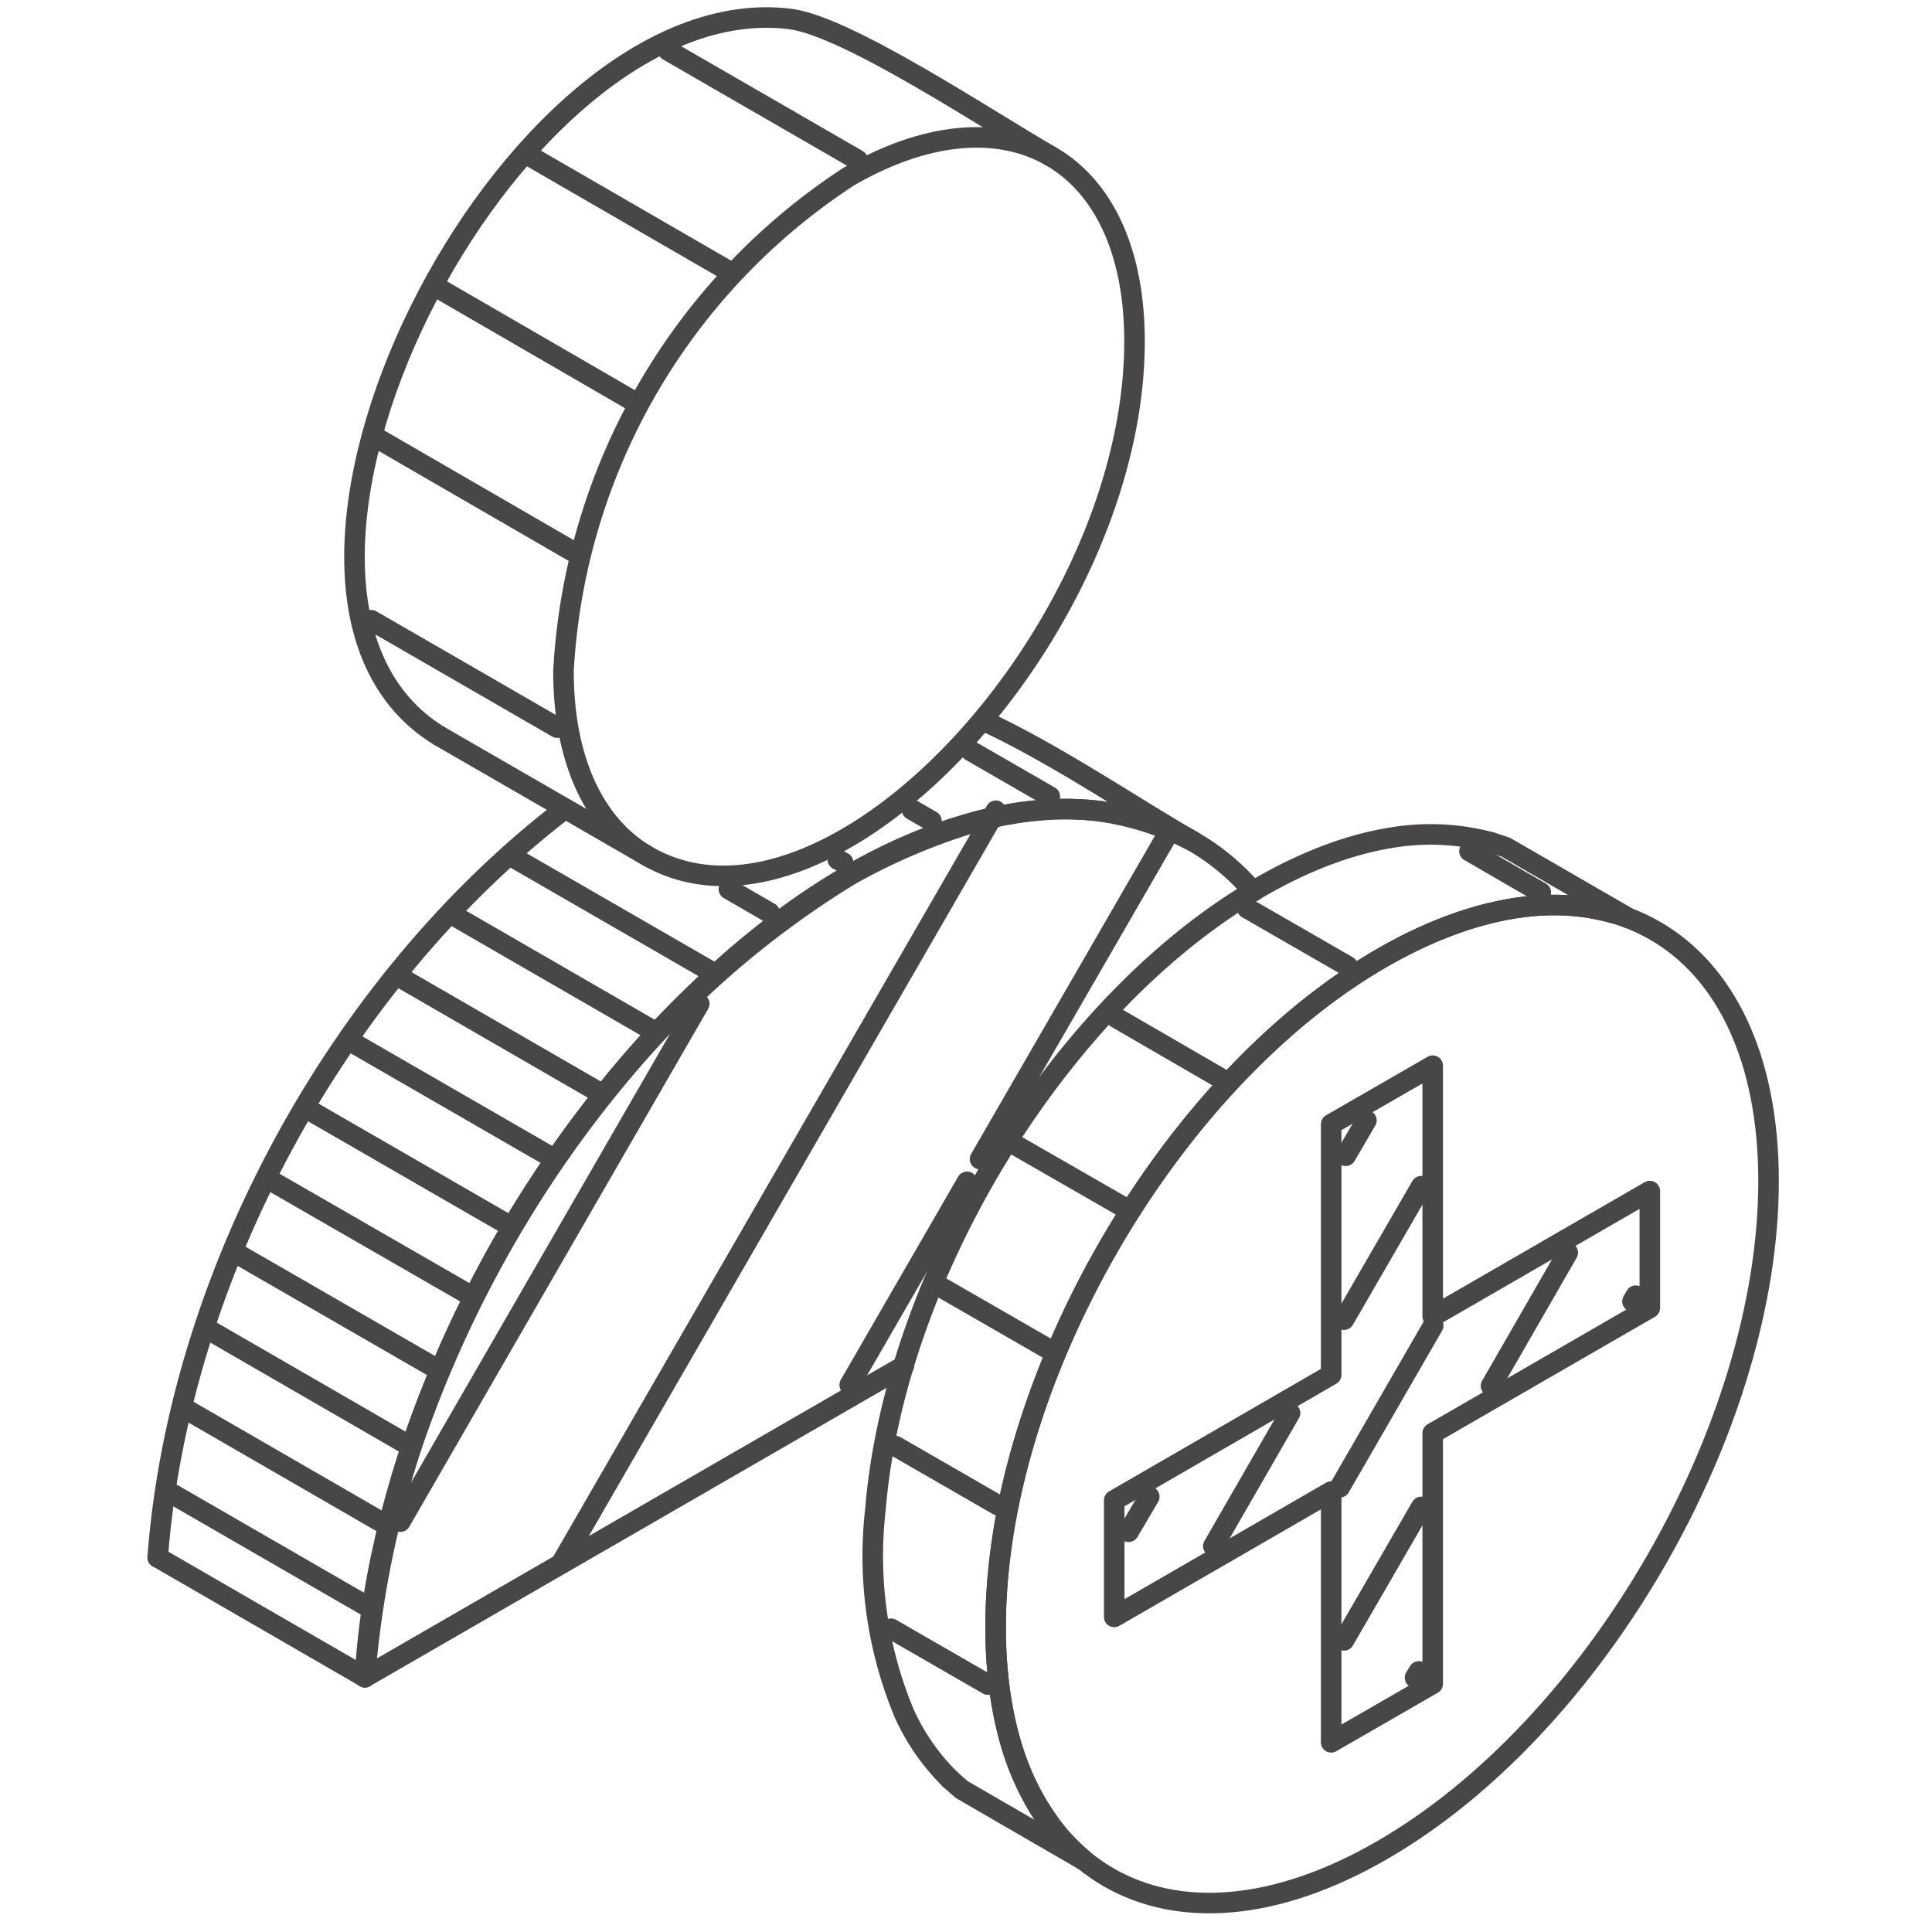 <svg xmlns="http://www.w3.org/2000/svg" width="94" height="94" viewBox="0 0 94 94">
  <g id="careers-form-icon" transform="translate(2935 -2476)">
    <g id="Group_292" data-name="Group 292" transform="translate(-2927.327 2476.853)">
      <path id="Path_340" data-name="Path 340" d="M2999.959,892.844a48.775,48.775,0,0,1,2.228-11.122c.566-1.705,1.225-3.378,1.967-5.042a56.242,56.242,0,0,1,9.331-14.457,45.23,45.23,0,0,1,10.042-8.386,29.835,29.835,0,0,1,6.282-2.652c.3-.075.6-.135.886-.2a2.791,2.791,0,0,1,.6-.118,10.329,10.329,0,0,1,1.123-.161,12.712,12.712,0,0,1,2.33-.076c.262.009.515.035.759.06a13.888,13.888,0,0,1,4.721,1.478c-2.9-1.664-6.729-4.274-10.217-5.879" transform="translate(-2989.875 -812.095)" fill="none" stroke="#484646" stroke-linecap="round" stroke-linejoin="round" stroke-width="1" fill-rule="evenodd"/>
      <path id="Path_341" data-name="Path 341" d="M3032.373,754.132c-3.066-1.765-9.914-6.341-12.7-6.687-13.713-1.7-28.609,27.883-17.05,34.891" transform="translate(-2988.908 -747.375)" fill="none" stroke="#484646" stroke-linecap="round" stroke-linejoin="round" stroke-width="1" fill-rule="evenodd"/>
      <path id="Path_342" data-name="Path 342" d="M3043.178,862.788c-3.41-3.979-8.6-4.719-13.368-3.429-6.853,1.749-13.029,7.053-17.488,12.388-6.629,7.9-11.79,19.016-12.363,29.269" transform="translate(-2989.875 -820.267)" fill="none" stroke="#484646" stroke-linecap="round" stroke-linejoin="round" stroke-width="1" fill-rule="evenodd"/>
      <path id="Path_343" data-name="Path 343" d="M3055.686,774.167c0-4.424-1.545-7.54-4.062-8.993s-6-1.241-9.838.98a30.7,30.7,0,0,0-13.883,24.058c0,4.425,1.562,7.541,4.07,8.994C3040.85,804.332,3055.686,788.194,3055.686,774.167Z" transform="translate(-3008.16 -758.417)" fill="none" stroke="#484646" stroke-linecap="round" stroke-linejoin="round" stroke-width="1" fill-rule="evenodd"/>
      <path id="Path_344" data-name="Path 344" d="M3165.11,867.136l-5.946-3.437-.717-.236" transform="translate(-3093.576 -823.333)" fill="none" stroke="#484646" stroke-linecap="round" stroke-linejoin="round" stroke-width="1" fill-rule="evenodd"/>
      <path id="Path_345" data-name="Path 345" d="M3101.564,862.74a11.427,11.427,0,0,0-4.78-.237c-4.079.633-8.115,3.142-11.164,5.818-7.347,6.41-13.208,17.134-14.009,26.9A19.9,19.9,0,0,0,3073,905.09a10.586,10.586,0,0,0,2.244,3.234" transform="translate(-3036.693 -822.61)" fill="none" stroke="#484646" stroke-linecap="round" stroke-linejoin="round" stroke-width="1" fill-rule="evenodd"/>
      <path id="Path_346" data-name="Path 346" d="M3082.3,995.324l.566.5,5.936,3.437" transform="translate(-3043.754 -909.611)" fill="none" stroke="#484646" stroke-linecap="round" stroke-linejoin="round" stroke-width="1" fill-rule="evenodd"/>
      <path id="Path_347" data-name="Path 347" d="M3093.005,918.748a13.705,13.705,0,0,1-1.08-1.047,12.685,12.685,0,0,1-2.373-4.316c-1.258-4.019-.945-8.858,0-12.911,2.145-9.154,8.293-19.018,16.045-24.4,2.888-2,6.519-3.716,10.074-3.792a10.8,10.8,0,0,1,3.091.388" transform="translate(-3047.954 -829.1)" fill="none" stroke="#484646" stroke-linecap="round" stroke-linejoin="round" stroke-width="1" fill-rule="evenodd"/>
      <path id="Path_348" data-name="Path 348" d="M3107.512,918.273c10.378-5.988,18.807-20.563,18.807-32.553s-8.428-16.864-18.807-10.868-18.8,20.587-18.8,32.579S3097.134,924.269,3107.512,918.273Z" transform="translate(-3047.944 -829.105)" fill="none" stroke="#484646" stroke-linecap="round" stroke-linejoin="round" stroke-width="1" fill-rule="evenodd"/>
      <path id="Path_349" data-name="Path 349" d="M3120.91,894.9v12.2l10.564-6.1v5.683l-4.315,2.491-6.249,3.607v12.193l-4.94,2.846v-12.2l-10.555,6.1v-5.675l10.555-6.105V897.746Z" transform="translate(-3058.876 -843.902)" fill="none" stroke="#484646" stroke-linecap="round" stroke-linejoin="round" stroke-width="1" fill-rule="evenodd"/>
      <path id="Path_350" data-name="Path 350" d="M2990.608,858.724c-11.062,8.47-18.788,22.783-19.819,36.429" transform="translate(-2970.79 -820.232)" fill="none" stroke="#484646" stroke-linecap="round" stroke-linejoin="round" stroke-width="1" fill-rule="evenodd"/>
      <line id="Line_344" data-name="Line 344" x2="10.084" y2="5.828" transform="translate(0 74.921)" fill="none" stroke="#484646" stroke-linecap="round" stroke-linejoin="round" stroke-width="1"/>
      <line id="Line_345" data-name="Line 345" x2="10.1" y2="5.828" transform="translate(13.714 34.961)" fill="none" stroke="#484646" stroke-linecap="round" stroke-linejoin="round" stroke-width="1"/>
      <line id="Line_346" data-name="Line 346" y1="15.142" x2="26.22" transform="translate(10.084 65.607)" fill="none" stroke="#484646" stroke-linecap="round" stroke-linejoin="round" stroke-width="1"/>
      <line id="Line_347" data-name="Line 347" x1="0.16" y2="0.277" transform="translate(71.754 62.188)" fill="none" stroke="#484646" stroke-linecap="round" stroke-miterlimit="10" stroke-width="1"/>
      <line id="Line_348" data-name="Line 348" x1="0.186" y2="0.304" transform="translate(61.173 80.469)" fill="none" stroke="#484646" stroke-linecap="round" stroke-miterlimit="10" stroke-width="1"/>
      <line id="Line_349" data-name="Line 349" x1="3.733" y2="6.485" transform="translate(64.871 60.093)" fill="none" stroke="#484646" stroke-linecap="round" stroke-miterlimit="10" stroke-width="1"/>
      <line id="Line_350" data-name="Line 350" x1="3.759" y2="6.493" transform="translate(57.718 72.465)" fill="none" stroke="#484646" stroke-linecap="round" stroke-miterlimit="10" stroke-width="1"/>
      <line id="Line_351" data-name="Line 351" x1="4.544" y2="7.87" transform="translate(57.516 63.639)" fill="none" stroke="#484646" stroke-linecap="round" stroke-miterlimit="10" stroke-width="1"/>
      <line id="Line_352" data-name="Line 352" x1="3.759" y2="6.495" transform="translate(57.718 56.859)" fill="none" stroke="#484646" stroke-linecap="round" stroke-miterlimit="10" stroke-width="1"/>
      <line id="Line_353" data-name="Line 353" x1="3.733" y2="6.478" transform="translate(51.36 67.895)" fill="none" stroke="#484646" stroke-linecap="round" stroke-miterlimit="10" stroke-width="1"/>
      <line id="Line_354" data-name="Line 354" x1="1.005" y2="1.722" transform="translate(57.803 53.658)" fill="none" stroke="#484646" stroke-linecap="round" stroke-miterlimit="10" stroke-width="1"/>
      <line id="Line_355" data-name="Line 355" x1="1.005" y2="1.706" transform="translate(47.239 71.967)" fill="none" stroke="#484646" stroke-linecap="round" stroke-miterlimit="10" stroke-width="1"/>
      <line id="Line_356" data-name="Line 356" x1="4.72" y1="2.719" transform="translate(35.678 78.392)" fill="none" stroke="#484646" stroke-linecap="round" stroke-miterlimit="10" stroke-width="1"/>
      <line id="Line_357" data-name="Line 357" x1="4.982" y1="2.871" transform="translate(35.899 69.509)" fill="none" stroke="#484646" stroke-linecap="round" stroke-miterlimit="10" stroke-width="1"/>
      <line id="Line_358" data-name="Line 358" x1="5.075" y1="2.922" transform="translate(38.212 61.833)" fill="none" stroke="#484646" stroke-linecap="round" stroke-miterlimit="10" stroke-width="1"/>
      <line id="Line_359" data-name="Line 359" x1="5.083" y1="2.92" transform="translate(41.818 54.909)" fill="none" stroke="#484646" stroke-linecap="round" stroke-miterlimit="10" stroke-width="1"/>
      <line id="Line_360" data-name="Line 360" x1="5.041" y1="2.922" transform="translate(46.64 48.668)" fill="none" stroke="#484646" stroke-linecap="round" stroke-miterlimit="10" stroke-width="1"/>
      <line id="Line_361" data-name="Line 361" x1="4.898" y1="2.82" transform="translate(53.007 43.34)" fill="none" stroke="#484646" stroke-linecap="round" stroke-miterlimit="10" stroke-width="1"/>
      <line id="Line_362" data-name="Line 362" x1="3.471" y1="2.011" transform="translate(63.823 40.56)" fill="none" stroke="#484646" stroke-linecap="round" stroke-miterlimit="10" stroke-width="1"/>
      <line id="Line_363" data-name="Line 363" x1="9.18" y2="15.891" transform="translate(40.01 39.65)" fill="none" stroke="#484646" stroke-linecap="round" stroke-miterlimit="10" stroke-width="1"/>
      <line id="Line_364" data-name="Line 364" x1="5.708" y2="9.88" transform="translate(33.669 56.648)" fill="none" stroke="#484646" stroke-linecap="round" stroke-miterlimit="10" stroke-width="1"/>
      <line id="Line_365" data-name="Line 365" x1="21.144" y2="36.615" transform="translate(19.634 38.594)" fill="none" stroke="#484646" stroke-linecap="round" stroke-miterlimit="10" stroke-width="1"/>
      <line id="Line_366" data-name="Line 366" x1="14.542" y2="25.199" transform="translate(11.806 47.983)" fill="none" stroke="#484646" stroke-linecap="round" stroke-miterlimit="10" stroke-width="1"/>
      <line id="Line_367" data-name="Line 367" x1="9.349" y1="5.397" transform="translate(0.752 71.856)" fill="none" stroke="#484646" stroke-linecap="round" stroke-miterlimit="10" stroke-width="1"/>
      <line id="Line_368" data-name="Line 368" x1="9.374" y1="5.414" transform="translate(1.529 67.802)" fill="none" stroke="#484646" stroke-linecap="round" stroke-miterlimit="10" stroke-width="1"/>
      <line id="Line_369" data-name="Line 369" x1="9.415" y1="5.439" transform="translate(2.619 63.927)" fill="none" stroke="#484646" stroke-linecap="round" stroke-miterlimit="10" stroke-width="1"/>
      <line id="Line_370" data-name="Line 370" x1="9.476" y1="5.464" transform="translate(3.961 60.202)" fill="none" stroke="#484646" stroke-linecap="round" stroke-miterlimit="10" stroke-width="1"/>
      <line id="Line_371" data-name="Line 371" x1="9.5" y1="5.472" transform="translate(5.582 56.631)" fill="none" stroke="#484646" stroke-linecap="round" stroke-miterlimit="10" stroke-width="1"/>
      <line id="Line_372" data-name="Line 372" x1="9.5" y1="5.481" transform="translate(7.448 53.202)" fill="none" stroke="#484646" stroke-linecap="round" stroke-miterlimit="10" stroke-width="1"/>
      <line id="Line_373" data-name="Line 373" x1="9.5" y1="5.481" transform="translate(9.56 49.918)" fill="none" stroke="#484646" stroke-linecap="round" stroke-miterlimit="10" stroke-width="1"/>
      <line id="Line_374" data-name="Line 374" x1="9.474" y1="5.473" transform="translate(11.908 46.767)" fill="none" stroke="#484646" stroke-linecap="round" stroke-miterlimit="10" stroke-width="1"/>
      <line id="Line_375" data-name="Line 375" x1="9.433" y1="5.448" transform="translate(14.542 43.77)" fill="none" stroke="#484646" stroke-linecap="round" stroke-miterlimit="10" stroke-width="1"/>
      <line id="Line_376" data-name="Line 376" x1="9.398" y1="5.421" transform="translate(17.447 40.949)" fill="none" stroke="#484646" stroke-linecap="round" stroke-miterlimit="10" stroke-width="1"/>
      <line id="Line_377" data-name="Line 377" x1="1.984" y1="1.148" transform="translate(27.791 42.41)" fill="none" stroke="#484646" stroke-linecap="round" stroke-miterlimit="10" stroke-width="1"/>
      <line id="Line_378" data-name="Line 378" x1="0.262" y1="0.144" transform="translate(33.086 40.966)" fill="none" stroke="#484646" stroke-linecap="round" stroke-miterlimit="10" stroke-width="1"/>
      <line id="Line_379" data-name="Line 379" x1="0.946" y1="0.548" transform="translate(36.7 38.543)" fill="none" stroke="#484646" stroke-linecap="round" stroke-miterlimit="10" stroke-width="1"/>
      <line id="Line_380" data-name="Line 380" x1="3.85" y1="2.221" transform="translate(39.555 35.68)" fill="none" stroke="#484646" stroke-linecap="round" stroke-miterlimit="10" stroke-width="1"/>
      <line id="Line_381" data-name="Line 381" x1="9.053" y1="5.227" transform="translate(10.387 29.322)" fill="none" stroke="#484646" stroke-linecap="round" stroke-miterlimit="10" stroke-width="1"/>
      <line id="Line_382" data-name="Line 382" x1="9.398" y1="5.439" transform="translate(10.785 20.53)" fill="none" stroke="#484646" stroke-linecap="round" stroke-miterlimit="10" stroke-width="1"/>
      <line id="Line_383" data-name="Line 383" x1="9.373" y1="5.43" transform="translate(13.74 13.218)" fill="none" stroke="#484646" stroke-linecap="round" stroke-miterlimit="10" stroke-width="1"/>
      <line id="Line_384" data-name="Line 384" x1="9.433" y1="5.455" transform="translate(18.19 6.791)" fill="none" stroke="#484646" stroke-linecap="round" stroke-miterlimit="10" stroke-width="1"/>
      <line id="Line_385" data-name="Line 385" x1="9.214" y1="5.32" transform="translate(24.835 1.607)" fill="none" stroke="#484646" stroke-linecap="round" stroke-miterlimit="10" stroke-width="1"/>
    </g>
    <rect id="Rectangle_38" data-name="Rectangle 38" width="94" height="94" transform="translate(-2935 2476)" fill="none"/>
  </g>
</svg>

